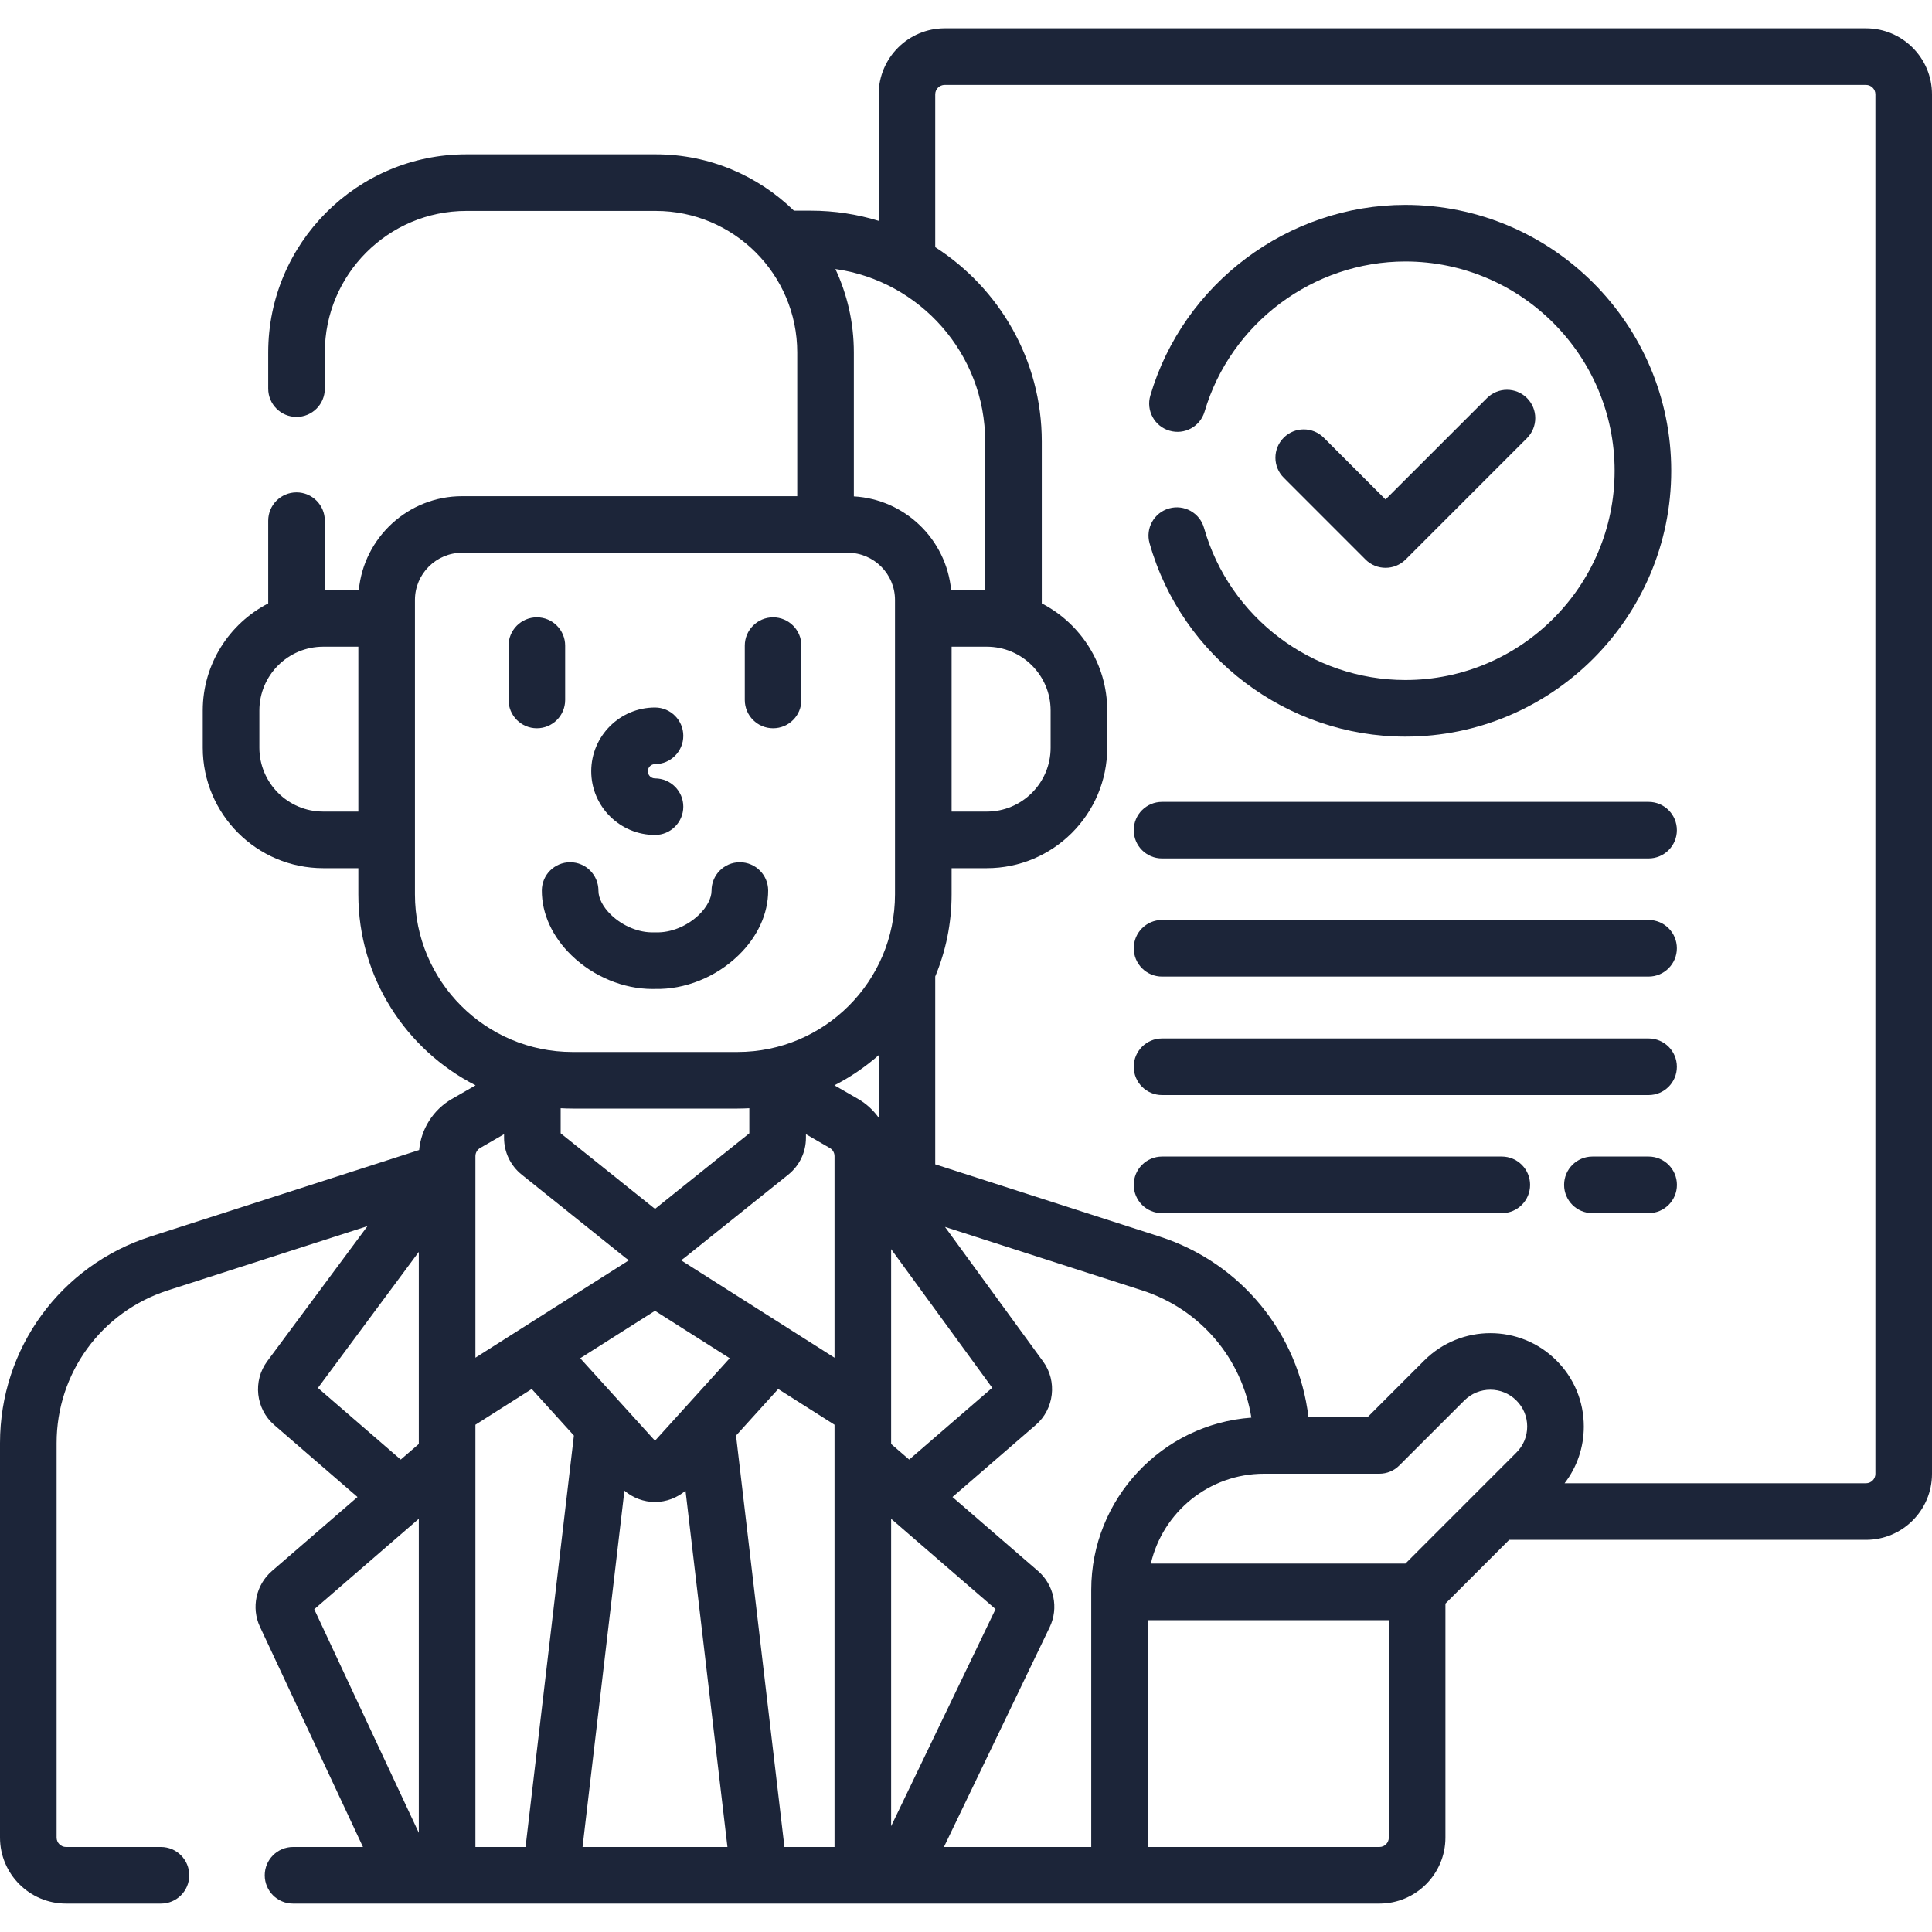 <svg width="40" height="40" viewBox="0 0 40 40" fill="none" xmlns="http://www.w3.org/2000/svg">
<g clip-path="url(#clip0_9088_5407)">
<path d="M34.132 16.602H24.059C23.735 16.602 23.473 16.864 23.473 17.188C23.473 17.511 23.735 17.773 24.059 17.773H34.132C34.456 17.773 34.718 17.511 34.718 17.188C34.718 16.864 34.456 16.602 34.132 16.602Z" fill="#1C2539"/>
<path d="M34.132 19.047H24.059C23.735 19.047 23.473 19.309 23.473 19.633C23.473 19.956 23.735 20.219 24.059 20.219H34.132C34.456 20.219 34.718 19.956 34.718 19.633C34.718 19.309 34.456 19.047 34.132 19.047Z" fill="#1C2539"/>
<path d="M34.132 21.5H24.059C23.735 21.5 23.473 21.762 23.473 22.086C23.473 22.41 23.735 22.672 24.059 22.672H34.132C34.456 22.672 34.718 22.41 34.718 22.086C34.718 21.762 34.456 21.5 34.132 21.5Z" fill="#1C2539"/>
<path d="M31.093 23.945H24.059C23.735 23.945 23.473 24.208 23.473 24.531C23.473 24.855 23.735 25.117 24.059 25.117H31.093C31.417 25.117 31.679 24.855 31.679 24.531C31.679 24.208 31.417 23.945 31.093 23.945Z" fill="#1C2539"/>
<path d="M11.701 14.492V13.367C11.701 13.044 11.439 12.781 11.115 12.781C10.792 12.781 10.529 13.044 10.529 13.367V14.492C10.529 14.816 10.792 15.078 11.115 15.078C11.439 15.078 11.701 14.816 11.701 14.492Z" fill="#1C2539"/>
<path d="M16.006 15.078C16.329 15.078 16.592 14.816 16.592 14.492V13.367C16.592 13.044 16.329 12.781 16.006 12.781C15.682 12.781 15.42 13.044 15.42 13.367V14.492C15.42 14.816 15.682 15.078 16.006 15.078Z" fill="#1C2539"/>
<path d="M13.561 17.287C13.884 17.287 14.147 17.025 14.147 16.701C14.147 16.378 13.884 16.116 13.561 16.116C13.479 16.116 13.413 16.049 13.413 15.968C13.413 15.887 13.479 15.82 13.561 15.82C13.884 15.82 14.147 15.558 14.147 15.234C14.147 14.911 13.884 14.648 13.561 14.648C12.833 14.648 12.241 15.24 12.241 15.968C12.241 16.695 12.833 17.287 13.561 17.287Z" fill="#1C2539"/>
<path d="M13.561 20.475C14.177 20.49 14.822 20.232 15.287 19.781C15.686 19.395 15.905 18.917 15.904 18.436C15.903 18.113 15.64 17.852 15.318 17.852C15.317 17.852 15.316 17.852 15.316 17.852C14.992 17.852 14.731 18.116 14.732 18.439C14.732 18.596 14.637 18.779 14.471 18.94C14.229 19.174 13.888 19.314 13.581 19.303C13.567 19.303 13.554 19.303 13.541 19.303C13.233 19.315 12.892 19.174 12.65 18.94C12.484 18.779 12.389 18.596 12.39 18.439C12.39 18.116 12.129 17.852 11.805 17.852C11.805 17.852 11.804 17.852 11.804 17.852C11.481 17.852 11.219 18.113 11.218 18.436C11.216 18.917 11.435 19.395 11.834 19.781C12.286 20.219 12.907 20.476 13.509 20.476C13.526 20.476 13.544 20.475 13.561 20.475Z" fill="#1C2539"/>
<path d="M24.928 10.93C24.84 10.618 24.516 10.438 24.205 10.526C23.893 10.614 23.712 10.938 23.801 11.249C24.468 13.605 26.646 15.251 29.096 15.251C32.131 15.251 34.601 12.782 34.601 9.747C34.601 6.711 32.131 4.242 29.096 4.242C26.672 4.242 24.501 5.865 23.816 8.19C23.725 8.5 23.902 8.826 24.213 8.917C24.523 9.009 24.849 8.831 24.94 8.521C25.479 6.691 27.188 5.414 29.096 5.414C31.485 5.414 33.429 7.358 33.429 9.747C33.429 12.136 31.485 14.079 29.096 14.079C27.167 14.079 25.453 12.784 24.928 10.93Z" fill="#1C2539"/>
<path d="M28.686 11.756C28.836 11.756 28.986 11.699 29.101 11.585L31.615 9.071C31.843 8.842 31.843 8.471 31.615 8.242C31.386 8.013 31.015 8.013 30.786 8.242L28.686 10.341L27.407 9.062C27.178 8.833 26.807 8.833 26.578 9.062C26.349 9.291 26.349 9.662 26.578 9.89L28.272 11.585C28.386 11.699 28.536 11.756 28.686 11.756Z" fill="#1C2539"/>
<path d="M38.633 0.586H19.559C18.805 0.586 18.192 1.199 18.192 1.953V4.572C17.748 4.436 17.277 4.362 16.79 4.362H16.438C15.699 3.641 14.689 3.195 13.577 3.195H9.655C7.393 3.195 5.553 5.035 5.553 7.297V8.046C5.553 8.37 5.815 8.632 6.139 8.632C6.463 8.632 6.725 8.37 6.725 8.046V7.297C6.725 5.681 8.039 4.367 9.655 4.367H13.577C15.192 4.367 16.506 5.681 16.506 7.297V10.273H9.568C8.452 10.273 7.532 11.128 7.429 12.217H6.725V10.78C6.725 10.457 6.463 10.194 6.139 10.194C5.815 10.194 5.553 10.457 5.553 10.78V12.493C4.749 12.908 4.198 13.746 4.198 14.711V15.481C4.198 16.857 5.317 17.975 6.692 17.975H7.419V18.518C7.419 20.241 8.407 21.736 9.846 22.47L9.355 22.753C8.97 22.975 8.719 23.372 8.678 23.81L3.116 25.601C1.252 26.2 0 27.919 0 29.877V38.045C0 38.799 0.613 39.412 1.367 39.412H3.332C3.656 39.412 3.918 39.15 3.918 38.826C3.918 38.503 3.656 38.24 3.332 38.24H1.367C1.26 38.24 1.172 38.153 1.172 38.045V29.877C1.172 28.43 2.097 27.16 3.475 26.716L7.608 25.386L5.533 28.183C5.23 28.591 5.294 29.171 5.678 29.503L7.402 30.994L5.628 32.528C5.299 32.813 5.198 33.287 5.382 33.681L7.515 38.24H6.067C5.743 38.24 5.481 38.503 5.481 38.826C5.481 39.15 5.743 39.412 6.067 39.412H28.559C29.313 39.412 29.926 38.799 29.926 38.045V33.201L31.246 31.881H38.633C39.387 31.881 40 31.268 40 30.514V1.953C40 1.199 39.387 0.586 38.633 0.586ZM7.419 16.803H6.692C5.963 16.803 5.37 16.21 5.37 15.481V14.711C5.37 13.982 5.963 13.389 6.692 13.389H7.419V16.803ZM8.671 37.947L6.506 33.318L8.671 31.445V37.947ZM8.671 29.896L8.297 30.219L6.582 28.736L8.671 25.919V29.896ZM20.397 9.141V12.217H19.692C19.593 11.168 18.737 10.337 17.678 10.277V7.297C17.678 6.68 17.541 6.095 17.296 5.57C19.046 5.817 20.397 7.324 20.397 9.141ZM20.43 13.389C21.159 13.389 21.752 13.982 21.752 14.711V15.481C21.752 16.21 21.159 16.803 20.43 16.803H19.702V13.389H20.43ZM8.591 18.518V12.421C8.591 11.883 9.029 11.444 9.568 11.444H17.554C18.092 11.444 18.53 11.883 18.53 12.421V18.518C18.53 20.317 17.067 21.78 15.269 21.78H11.852C10.054 21.78 8.591 20.317 8.591 18.518ZM20.543 28.733L18.824 30.219L18.45 29.896V25.862L20.543 28.733ZM15.514 22.945V23.464L13.561 25.029L11.608 23.464V22.945C11.689 22.949 11.77 22.952 11.852 22.952H15.269C15.351 22.952 15.433 22.949 15.514 22.945ZM9.843 23.937C9.843 23.867 9.881 23.802 9.941 23.768L10.436 23.482V23.558C10.436 23.855 10.569 24.133 10.802 24.32L12.95 26.042C12.973 26.06 12.997 26.077 13.021 26.093L9.843 28.11V23.937ZM10.881 38.24H9.843V29.498L11.009 28.758L11.882 29.722L10.881 38.24ZM12.061 38.24L12.928 30.863C13.104 31.012 13.328 31.097 13.561 31.097C13.793 31.097 14.018 31.012 14.193 30.863L15.061 38.24H12.061ZM13.561 29.829L12.013 28.121L13.561 27.139L15.108 28.121L13.561 29.829ZM17.278 38.24H16.241L15.239 29.722L16.112 28.758L17.278 29.498V38.24ZM17.278 28.11L14.101 26.093C14.125 26.077 14.149 26.06 14.171 26.042L16.32 24.32C16.552 24.133 16.686 23.856 16.686 23.558V23.482L17.18 23.768C17.241 23.802 17.278 23.867 17.278 23.937L17.278 28.11ZM18.192 23.139C18.08 22.984 17.937 22.851 17.767 22.753L17.276 22.47C17.607 22.3 17.915 22.09 18.192 21.847V23.139ZM18.45 31.445L20.612 33.315L18.45 37.809V31.445ZM22.593 32.917V38.24H19.543L21.733 33.688C21.923 33.292 21.824 32.814 21.491 32.526L19.72 30.994L21.445 29.502C21.827 29.172 21.893 28.595 21.596 28.188L19.565 25.402L23.646 26.716C24.854 27.105 25.714 28.129 25.908 29.351C24.058 29.485 22.593 31.033 22.593 32.917ZM28.754 38.045C28.754 38.153 28.667 38.24 28.559 38.24H23.765V33.544H28.754V38.045ZM31.395 30.074L29.098 32.372H23.827C24.074 31.308 25.03 30.512 26.169 30.512H28.558C28.713 30.512 28.862 30.451 28.972 30.34L30.317 28.996C30.614 28.698 31.098 28.698 31.395 28.996C31.54 29.14 31.619 29.331 31.619 29.535C31.619 29.739 31.54 29.93 31.395 30.074ZM38.828 30.514C38.828 30.622 38.74 30.709 38.633 30.709H32.393C32.651 30.374 32.791 29.965 32.791 29.535C32.791 29.018 32.59 28.532 32.224 28.167C31.47 27.413 30.243 27.413 29.488 28.167L28.315 29.34H27.09C26.884 27.611 25.697 26.145 24.006 25.601L19.363 24.106V20.217C19.581 19.693 19.702 19.12 19.702 18.518V17.975H20.43C21.805 17.975 22.924 16.857 22.924 15.481V14.711C22.924 13.746 22.372 12.908 21.569 12.493V9.141C21.569 7.453 20.688 5.968 19.363 5.117V1.953C19.363 1.845 19.451 1.758 19.559 1.758H38.633C38.74 1.758 38.828 1.845 38.828 1.953V30.514Z" fill="#1C2539"/>
<path d="M34.133 23.945H32.969C32.645 23.945 32.383 24.208 32.383 24.531C32.383 24.855 32.645 25.117 32.969 25.117H34.133C34.456 25.117 34.719 24.855 34.719 24.531C34.719 24.208 34.456 23.945 34.133 23.945Z" fill="#1C2539"/>
</g>
<defs>
<clipPath id="clip0_9088_5407">
<rect width="40" height="40" fill="white"/>
</clipPath>
</defs>
</svg>
